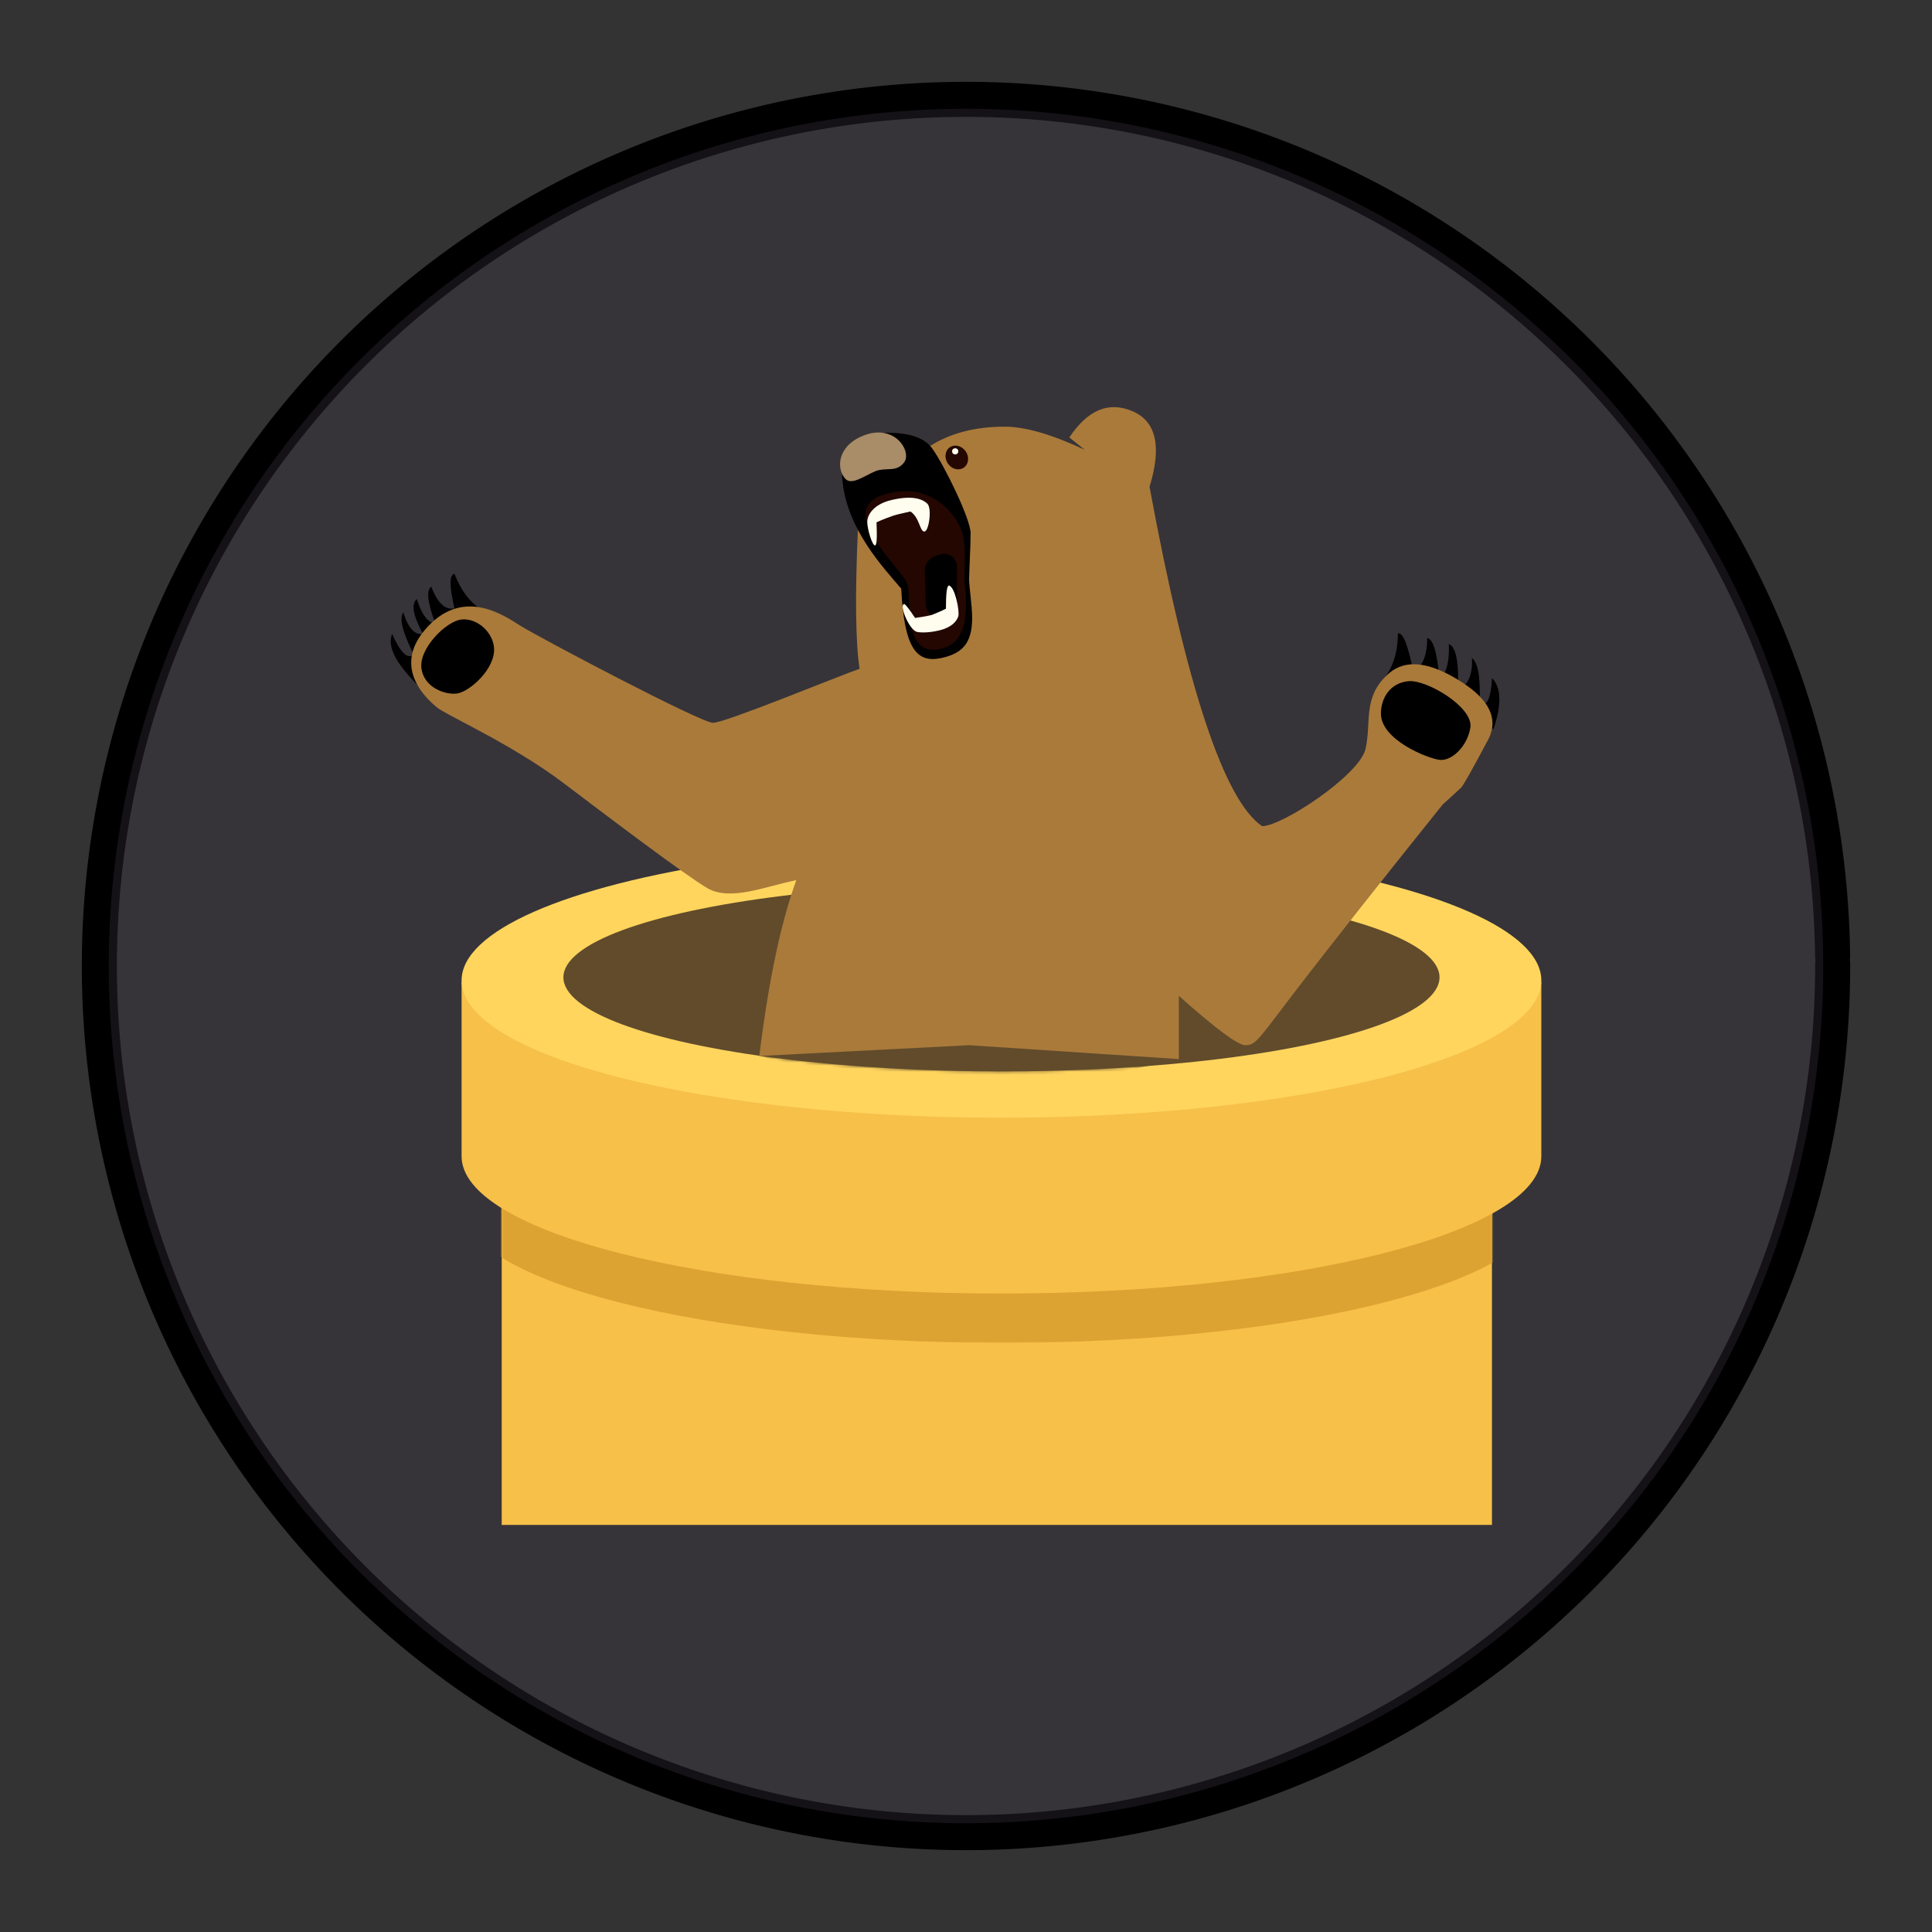 <?xml version="1.0" encoding="UTF-8" standalone="no"?>
<svg
   xmlns:dc="http://purl.org/dc/elements/1.1/"
   xmlns:cc="http://creativecommons.org/ns#"
   xmlns:rdf="http://www.w3.org/1999/02/22-rdf-syntax-ns#"
   xmlns:svg="http://www.w3.org/2000/svg"
   xmlns="http://www.w3.org/2000/svg"
   xmlns:sodipodi="http://sodipodi.sourceforge.net/DTD/sodipodi-0.dtd"
   xmlns:inkscape="http://www.inkscape.org/namespaces/inkscape"
   width="248.0px"
   height="248.0px"
   viewBox="0 0 248.0 248.0"
   version="1.1"
   id="SVGRoot"
   sodipodi:docname="tunnelbear White.svg"
   inkscape:version="1.0.2-2 (e86c870879, 2021-01-15)">
  <rect x="0" y="0" width="248.0" height="248.0" fill="#333333" stroke="none"/>
  <defs
     id="defs1402">
    <inkscape:path-effect
       effect="fillet_chamfer"
       id="path-effect2040"
       is_visible="true"
       lpeversion="1"
       satellites_param="F,0,0,1,0,0,0,1 @ F,0,0,1,0,6.076,0,1 @ F,0,0,1,0,6.145,0,1 @ F,0,0,1,0,0,0,1"
       unit="px"
       method="auto"
       mode="F"
       radius="0"
       chamfer_steps="1"
       flexible="false"
       use_knot_distance="true"
       apply_no_radius="true"
       apply_with_radius="true"
       only_selected="true"
       hide_knots="false" />
    <style
       id="style1979">.cls-1{fill:url(#GreenGradient);}.cls-2{fill:#fff;}</style>
    <linearGradient
       id="GreenGradient"
       x1="-522.53"
       y1="465.47"
       x2="-416.47"
       y2="571.53"
       gradientTransform="rotate(-90,-456.5,24.5)"
       gradientUnits="userSpaceOnUse">
      <stop
         offset="0"
         stop-color="#1b660f"
         id="stop1981" />
      <stop
         offset="1"
         stop-color="#6cae3e"
         id="stop1983" />
    </linearGradient>
    <linearGradient
       id="OrangeGradient"
       x1="1131.1"
       y1="-516.48"
       x2="1131.1"
       y2="-366.48"
       gradientTransform="rotate(-135,816.692,-8.799)"
       gradientUnits="userSpaceOnUse">
      <stop
         offset="0"
         stop-color="#c8511b"
         id="stop138" />
      <stop
         offset="1"
         stop-color="#f90"
         id="stop140" />
    </linearGradient>
    <mask
       maskUnits="userSpaceOnUse"
       x="-19"
       y="-37.6"
       width="350"
       height="101"
       id="tunnelbear-b_1_-3">
      <g
         class="st1"
         id="g11-6">
        <path
           id="tunnelbear-a_2_-4"
           class="st2"
           d="m -6,-0.6 h 321 v 123 H -6 Z" />
      </g>
    </mask>
    <mask
       maskUnits="userSpaceOnUse"
       x="-55.3"
       y="-155"
       width="350.5"
       height="226.9"
       id="tunnelbear-d_1_-1">
      <g
         class="st6"
         id="g29-6">
        <ellipse
           id="tunnelbear-c_2_-4"
           class="st2"
           cx="136"
           cy="29.9"
           rx="142"
           ry="30.5" />
      </g>
    </mask>
    <filter
       id="filter406"
       filterUnits="userSpaceOnUse"
       x="-55.3"
       y="-155"
       width="350.5"
       height="226.9">
      <feColorMatrix
         values="1 0 0 0 0 0 1 0 0 0 0 0 1 0 0 0 0 0 1 0"
         id="feColorMatrix404" />
    </filter>
  </defs>
  <sodipodi:namedview
     id="base"
     pagecolor="#ffffff"
     bordercolor="#666666"
     borderopacity="1.0"
     inkscape:pageopacity="0"
     inkscape:pageshadow="2"
     inkscape:zoom="1.4969945"
     inkscape:cx="124"
     inkscape:cy="124"
     inkscape:document-units="px"
     inkscape:current-layer="layer2"
     inkscape:document-rotation="0"
     showgrid="true"
     inkscape:window-width="1366"
     inkscape:window-height="705"
     inkscape:window-x="-8"
     inkscape:window-y="-8"
     inkscape:window-maximized="1"
     inkscape:snap-global="false"
     showguides="true">
    <inkscape:grid
       type="xygrid"
       id="grid1972" />
  </sodipodi:namedview>
  <g
     inkscape:groupmode="layer"
     id="layer3"
     inkscape:label="BG" />
  <g
     inkscape:groupmode="layer"
     id="layer4"
     inkscape:label="Bounding Box" />
  <g
     inkscape:groupmode="layer"
     id="layer2"
     inkscape:label="Top">
    <g
       id="g858"
       transform="translate(-0.193,-0.05)">
      <path
         style="fill:none;fill-opacity:1;stroke:#000000;stroke-width:4.5;stroke-linecap:round;stroke-linejoin:round;stroke-miterlimit:4;stroke-dasharray:none;stroke-opacity:1;paint-order:normal"
         id="path883"
         sodipodi:type="arc"
         sodipodi:cx="154.57903"
         sodipodi:cy="83.172447"
         sodipodi:rx="111.24604"
         sodipodi:ry="111.24604"
         sodipodi:start="5.9893981"
         sodipodi:end="5.9807042"
         sodipodi:open="true"
         sodipodi:arc-type="arc"
         transform="rotate(16.684)"
         d="M 261.059,50.958 A 111.246,111.246 0 0 1 187.025,189.582 111.246,111.246 0 0 1 48.24,115.85 111.246,111.246 0 0 1 121.671,-23.095 111.246,111.246 0 0 1 260.775,50.033" />
      <path
         style="fill:#3d3846;fill-opacity:0.327;stroke:none;stroke-width:4.451;stroke-linecap:round;stroke-linejoin:round;stroke-miterlimit:4;stroke-dasharray:none;stroke-opacity:1;paint-order:normal"
         id="path885"
         sodipodi:type="arc"
         sodipodi:cx="154.57903"
         sodipodi:cy="83.172447"
         sodipodi:rx="110.03654"
         sodipodi:ry="110.03654"
         sodipodi:start="5.9893981"
         sodipodi:end="5.9807042"
         sodipodi:open="true"
         sodipodi:arc-type="arc"
         transform="rotate(16.684)"
         d="M 259.901,51.308 A 110.037,110.037 0 0 1 186.672,188.425 110.037,110.037 0 0 1 49.397,115.494 110.037,110.037 0 0 1 122.029,-21.939 110.037,110.037 0 0 1 259.62,50.394" />
    </g>
    <g
       id="g451"
       transform="matrix(0.396,0,0,0.396,50.144,52.234)">
      <path
         id="tunnelbear-a_1_"
         class="st0"
         d="m 36,239.4 h 321 v 123 H 36 Z"
         style="fill:#f7c049;fill-opacity:1" />
      <path
         class="st3"
         d="m -19,18.4 v -56 h 350 v 56.5 c 0,24.6 -78.4,44.5 -175,44.5 -96.6,0 -175,-20 -175,-44.5 z"
         mask="url(#tunnelbear-b_1_-3)"
         id="path14"
         transform="translate(42,240)"
         style="fill:#dda332;fill-opacity:1" />
      <path
         class="st0"
         d="m 23,242.4 v -56 h 350 v 56.5 c 0,24.6 -78.4,44.5 -175,44.5 -96.6,0 -175,-20 -175,-44.5 z"
         id="path18"
         style="fill:#f7c049;fill-opacity:1" />
      <ellipse
         class="st4"
         cx="198"
         cy="185.9"
         rx="175"
         ry="44.5"
         id="ellipse20"
         style="fill:#ffd55e;fill-opacity:1" />
      <g
         transform="translate(62,155)"
         id="g34"
         style="fill:#614b2b;fill-opacity:1">
        <ellipse
           id="tunnelbear-c_1_"
           class="st5"
           cx="136"
           cy="29.9"
           rx="142"
           ry="30.5"
           style="fill:#614b2b;fill-opacity:1" />
        <defs
           id="defs26">
          <filter
             id="filter74"
             filterUnits="userSpaceOnUse"
             x="-55.3"
             y="-155"
             width="350.5"
             height="226.9">
            <feColorMatrix
               values="1 0 0 0 0 0 1 0 0 0 0 0 1 0 0 0 0 0 1 0"
               id="feColorMatrix72" />
          </filter>
        </defs>
        <mask
           maskUnits="userSpaceOnUse"
           x="-55.3"
           y="-155"
           width="350.5"
           height="226.9"
           id="mask487">
          <g
             class="st6"
             id="g485">
            <ellipse
               id="ellipse483"
               class="st2"
               cx="136"
               cy="29.9"
               rx="142"
               ry="30.5" />
          </g>
        </mask>
        <path
           class="st7"
           d="m 57.5,55.4 c 3,-24.3 7,-43.3 12,-57 -10,2 -21.5,7 -29,2.5 -7.5,-4.5 -30,-21.5 -46.5,-34 -16.5,-12.5 -38,-22 -41,-24.5 -3,-2.5 -14.5,-12.5 -4,-25 12,-14.3 25.5,-5 31,-1.5 5.5,3.5 58.5,31.5 62.5,31.5 4,0 41.5,-15.5 47.5,-17.5 -1.3,-8.7 -1.5,-24 -0.5,-46 l 23,-26 c 6.6,-4.3 14.8,-6.5 24.5,-6.5 6.7,0 15.3,2.5 26,7.5 l -5,-4 c 6,-9 12.8,-11.8 20.5,-8.5 7.7,3.3 9.5,11.5 5.5,24.5 12,65 24.2,101.7 36.5,110 6.5,0 31.5,-16.5 33.5,-25 2,-8.5 -1,-16.5 7,-24 2.7,-2.5 9.2,-7.5 24.5,2.5 8.7,5.7 11.5,11.7 8.5,18 -5.3,10 -8.3,15.3 -9,16 -0.7,0.7 -2.7,2.5 -6,5.5 -22.7,28.3 -38.3,48.1 -47,59.5 -13,17 -13.5,18.5 -17,18.5 -2.3,0 -9.5,-5.3 -21.5,-16 v 20.5 l -70,15.5 z"
           mask="url(#tunnelbear-d_1_-1)"
           id="path32"
           style="fill:#614b2b;fill-opacity:1" />
      </g>
      <path
         class="st8"
         d="M 9,90.4 C 1.6,83.1 -1.2,77.5 0.5,73.6 c 2.7,6.1 5,8.3 7,6.7 C 3.9,73.1 2.7,68.5 4.1,66.6 c 1.6,5.1 3.7,7.4 6.4,7 -3.3,-6.1 -3.9,-9.8 -2,-11.3 1.6,5.1 3.6,7.7 6,7.9 -2.6,-6.9 -3,-10.9 -1.3,-11.9 2,5.3 4.5,7.6 7.5,7 C 19,58.1 19,54.4 20.7,54.1 23,60 26.3,64.2 30.8,66.5 Z m 348.5,14 c 2.7,-8 2.5,-13.5 -0.5,-16.5 -0.3,6.7 -1.7,9.4 -4,8.3 0.3,-8.5 -0.5,-13.4 -2.5,-14.8 0.3,5.3 -1.2,8.8 -4.5,10.5 0.3,-9.3 -0.7,-14.3 -3,-15 0.3,5.3 -0.7,9.3 -3,11.8 -0.7,-8.8 -2,-13.4 -4,-13.8 0,5.7 -1.5,9.3 -4.5,11 -1.7,-8.7 -3.3,-12.8 -5,-12.5 0,6.3 -1.7,11.4 -5,15.3 z"
         id="path38" />
      <path
         class="st9"
         d="m 119.5,210.4 c 3,-24.3 7,-43.3 12,-57 -10,2 -21.5,7 -29,2.5 C 95,151.4 72.5,134.4 56,121.9 39.5,109.4 18,99.9 15,97.4 12,94.9 0.5,84.9 11,72.4 c 12,-14.3 25.5,-5 31,-1.5 5.5,3.5 58.5,31.5 62.5,31.5 4,0 41.5,-15.5 47.5,-17.5 -1.3,-8.7 -1.5,-24 -0.5,-46 l 23,-26 c 6.6,-4.3 14.8,-6.5 24.5,-6.5 6.7,0 15.3,2.5 26,7.5 l -5,-4 c 6,-9 12.8,-11.8 20.5,-8.5 7.7,3.3 9.5,11.5 5.5,24.5 12,65 24.2,101.7 36.5,110 6.5,0 31.5,-16.5 33.5,-25 2,-8.5 -1,-16.5 7,-24 2.7,-2.5 9.2,-7.5 24.5,2.5 8.7,5.7 11.5,11.7 8.5,18 -5.3,10 -8.3,15.3 -9,16 -0.7,0.7 -2.7,2.5 -6,5.5 -22.7,28.3 -38.3,48.2 -47,59.5 -13,17 -13.5,18.5 -17,18.5 -2.3,0 -9.5,-5.3 -21.5,-16 v 20.5 L 187.5,206.9 Z"
         id="path40"
         style="fill:#aa7a3b;fill-opacity:1;stroke-width:1" />
      <path
         class="st8"
         d="m 23,68.9 c 5,-0.5 10,4 10.5,9 0.7,6.9 -8,14.5 -12,15 -4,0.5 -10.6,-2 -11.5,-8 -1,-6.5 8,-15.5 13,-16 z m 307,20 c -6,0.5 -9,5.5 -9,10.5 0,8.5 15,14.5 19,15 4,0.5 9.1,-4.5 10,-10.5 1,-6.5 -14,-15.5 -20,-15 z"
         id="path42" />
      <path
         class="st10"
         d="m 187.5,55.9 c 0,-2 0.5,-10.5 0.5,-15 0,-4.5 -8.5,-22 -12.5,-27.5 -2.7,-3.7 -8.2,-5.3 -16.5,-5 -9.5,0.4 -13.7,5.8 -12.5,16 1.7,15.4 13,27.5 19,34.5 1,19.5 5,24.2 13,22.5 7,-1.5 10,-5 10,-13 0,-3.9 -1,-10.5 -1,-12.5 z"
         id="path44" />
      <path
         class="st11"
         d="m 157,20.9 c 3.5,-1.5 7,0.5 9.5,-3 2.5,-3.5 -3.2,-12.8 -13.5,-8.5 -8.5,3.5 -8.5,11 -5.5,14 2,2 6,-1 9.5,-2.5 z"
         id="path46"
         style="fill:#a98c68;fill-opacity:1" />
      <ellipse
         transform="rotate(-34.002)"
         class="st11"
         cx="142.982"
         cy="116.214"
         rx="3.5"
         ry="4"
         id="ellipse48"
         style="fill:#230700;fill-opacity:1" />
      <circle
         class="st12"
         cx="183"
         cy="14.4"
         r="1"
         id="circle50"
         style="fill:#fffeee;fill-opacity:1" />
      <path
         class="st11"
         d="m 185.5,41.4 c 1,4.5 0.5,11.6 0.5,14.5 0,2.9 3.5,20 -7.5,22.5 -13,3 -9.5,-16.3 -11,-21 -1.5,-4.7 -24,-24 -7.5,-29 16.5,-5 24.5,8.5 25.5,13 z"
         id="path52"
         style="fill:#230700;fill-opacity:1" />
      <path
         class="st13"
         d="m 176.9,48.2 1.4,-0.4 c 2.2,-0.6 4.5,0.6 5.1,2.8 0.1,0.4 0.2,0.7 0.2,1.1 v 12 c 0,2.8 -2.2,5 -5,5 -2.8,0 -5.1,-2.2 -5.1,-5 l -0.3,-10.5 c -0.2,-2.2 1.4,-4.3 3.7,-5 z"
         id="path54" />
      <path
         class="st12"
         d="m 157.5,37.4 c 0.2,5 0.1,7.5 -0.5,7.5 -0.9,0 -2.5,-5.3 -2.5,-7.6 0,-2.4 2.1,-5.5 7,-6.9 7.5,-2 11,-0.5 12.5,1 1.5,1.5 0.5,9 -1,9 -1.5,0 -1.5,-4.5 -4.5,-6.5 -2.9,0.6 -4.9,1.1 -6,1.5 -1.1,0.4 -2.8,1 -5,2 z m 13,35.5 c -2.6,-0.9 -5.8,-9 -4,-9 0.3,0 1.5,1.5 3.5,4.5 3,-0.4 4.9,-0.8 5.5,-1 1.7,-0.7 3.2,-1.3 4.5,-2 0,-5 0.3,-7.5 1,-7.5 2,0.5 3.5,8.5 3,10 -0.5,1.5 -2,3.5 -6,4.5 -4,1 -6.8,0.7 -7.5,0.5 z"
         id="path56"
         style="fill:#fffeee;fill-opacity:1" />
    </g>
  </g>
</svg>
